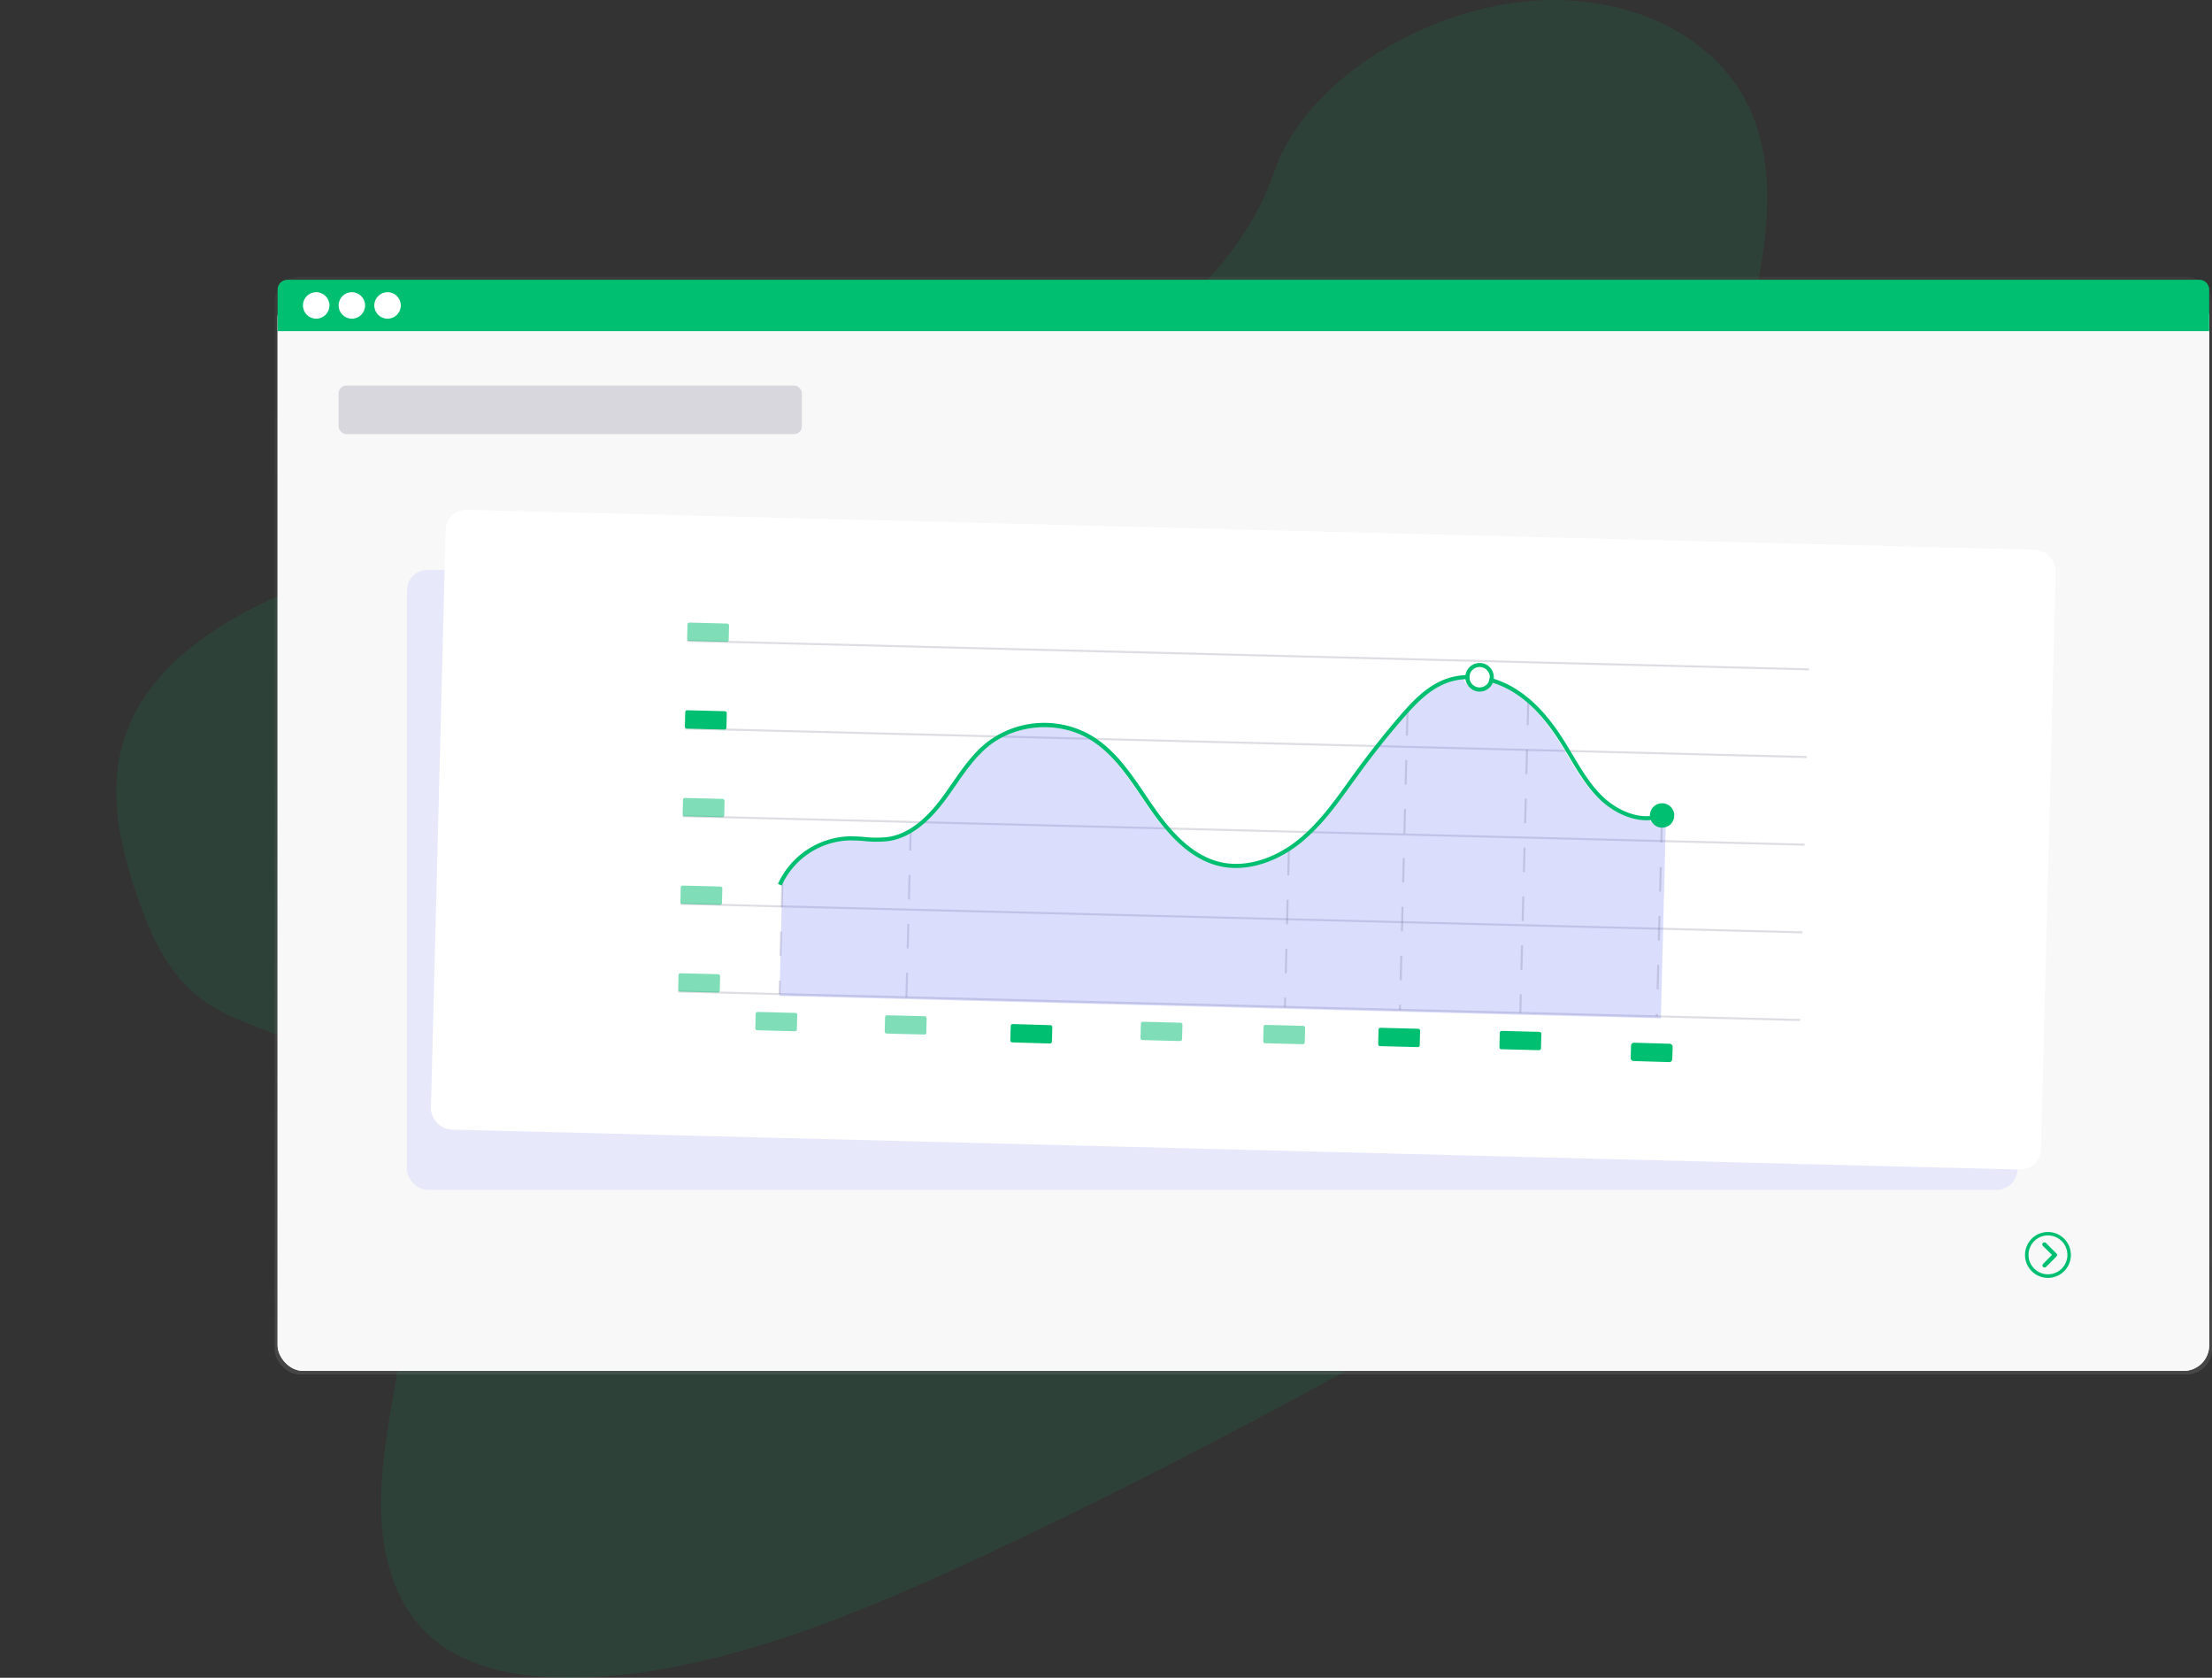 <?xml version="1.0" encoding="UTF-8" standalone="no"?>
<svg
   id="ebf8a77a-edff-4dc3-b5b4-de0e5991af45"
   data-name="Layer 1"
   width="1084.99"
   height="822.75"
   viewBox="0 0 1084.99 822.75"
   version="1.1"
   sodipodi:docname="svg-1.svg"
   inkscape:version="1.1 (ce6663b3b7, 2021-05-25)"
   xmlns:inkscape="http://www.inkscape.org/namespaces/inkscape"
   xmlns:sodipodi="http://sodipodi.sourceforge.net/DTD/sodipodi-0.dtd"
   xmlns:xlink="http://www.w3.org/1999/xlink"
   xmlns="http://www.w3.org/2000/svg"
   xmlns:svg="http://www.w3.org/2000/svg"
   xmlns:rdf="http://www.w3.org/1999/02/22-rdf-syntax-ns#"
   xmlns:cc="http://creativecommons.org/ns#"
   xmlns:dc="http://purl.org/dc/elements/1.1/">
  <rect x="0" y="0" width="1084.99" height="822.75" fill="#333333" stroke="none"/>
  <sodipodi:namedview
     pagecolor="#ffffff"
     bordercolor="#666666"
     borderopacity="1"
     objecttolerance="10"
     gridtolerance="10"
     guidetolerance="10"
     inkscape:pageopacity="0"
     inkscape:pageshadow="2"
     inkscape:window-width="1366"
     inkscape:window-height="654"
     id="namedview314"
     showgrid="false"
     inkscape:zoom="0.161653"
     inkscape:cx="-1543.4295"
     inkscape:cy="813.47085"
     inkscape:window-x="0"
     inkscape:window-y="0"
     inkscape:window-maximized="1"
     inkscape:current-layer="ebf8a77a-edff-4dc3-b5b4-de0e5991af45"
     inkscape:pagecheckerboard="0" />
  <defs
     id="defs10">
    <linearGradient
       id="3dbb7376-c47c-4ca7-b468-761ae3cf9a96"
       x1="609.82"
       y1="674.04"
       x2="609.82"
       y2="135.71"
       gradientUnits="userSpaceOnUse">
      <stop
         offset="0"
         stop-color="gray"
         stop-opacity="0.25"
         id="stop2" />
      <stop
         offset="0.54"
         stop-color="gray"
         stop-opacity="0.12"
         id="stop4" />
      <stop
         offset="1"
         stop-color="gray"
         stop-opacity="0.1"
         id="stop6" />
    </linearGradient>
    <linearGradient
       id="9599d617-6377-49c4-b753-a452dc901e54"
       x1="629.86"
       y1="815.18"
       x2="629.86"
       y2="282.75"
       gradientTransform="translate(-20.86 21.29) rotate(-2.2)"
       xlink:href="#3dbb7376-c47c-4ca7-b468-761ae3cf9a96" />
  </defs>
  <title
     id="title12">setup analytics</title>
  <path
     d="M221.63,210.59l.46-.36c37.17,22.31,89.46,17,89.92,17l-5.77,6.55C305.78,233.81,259.06,233.05,221.63,210.59Z"
     transform="translate(-57.5 -38.62)"
     fill="#444053"
     id="path20" />
  <path
     d="M301.9,186.69s-28.47,18.65-50,8.41"
     transform="translate(-57.5 -38.62)"
     fill="none"
     stroke="#444053"
     stroke-miterlimit="10"
     id="path30" />
  <path
     d="M216.69,185.47s5.89,18.25.1,21.7"
     transform="translate(-57.5 -38.62)"
     fill="none"
     stroke="#444053"
     stroke-miterlimit="10"
     id="path40" />
  <path
     d="M210.23,228.68s28-3.75,31,3.56"
     transform="translate(-57.5 -38.62)"
     fill="none"
     stroke="#444053"
     stroke-miterlimit="10"
     id="path56" />
  <path
     d="M255,286.06s-1.51-30.62-19-42.46"
     transform="translate(-57.5 -38.62)"
     fill="none"
     stroke="#444053"
     stroke-miterlimit="10"
     id="path58" />
  <path
     d="M227.51,308.27s4.54-22.43-16.93-38.29"
     transform="translate(-57.5 -38.62)"
     fill="none"
     stroke="#444053"
     stroke-miterlimit="10"
     id="path62" />
  <path
     d="M568.79,236c-54.87,27.61-114.88,39.65-173.39,48.93s-117.57,16.43-175.23,35.83c-37.08,12.48-76.27,32.69-94.55,64.09C108,415,114.51,447.15,123.83,475.17c7,21.07,16,42.39,35.16,55.27,13.32,8.94,30.61,13.13,45.13,20.74,50.51,26.45,58.7,88.49,50.56,145.56-3.82,26.77-10.38,53.89-10.29,80.13s7.66,52.24,28.48,67.74c20.64,15.36,51.63,18.48,82,16,61.71-5,123.76-30.59,182.86-58.09C668.59,741.65,793.94,669.08,919,596.69c46.26-26.79,92.73-53.71,135.32-85.44,23.65-17.62,47-37.86,57.92-62.08,13.91-30.74,3.3-64.23-24.74-78.06-47-23.2-125.58,7.39-166.11-22.91C899,331.52,896.08,301,899.73,272.35c7.82-61.56,40.14-129.41,15.47-181.5C898.26,55.07,853.68,34.25,805,39.4c-51,5.4-107.52,38.93-122.72,84.13C666.66,170.08,617.24,211.57,568.79,236Z"
     transform="translate(-57.5 -38.62)"
     fill="#4b59f7"
     opacity="0.1"
     id="path68"
     style="fill:#01bf71;fill-opacity:1" />
  <rect
     x="134.66"
     y="135.71"
     width="950.33"
     height="538.33"
     rx="12.49"
     ry="12.49"
     fill="url(#3dbb7376-c47c-4ca7-b468-761ae3cf9a96)"
     id="rect72" />
  <rect
     x="136.17"
     y="143.28"
     width="947.42"
     height="528.97"
     rx="12.49"
     ry="12.49"
     fill="#fff"
     id="rect74" />
  <rect
     x="136.17"
     y="143.28"
     width="947.42"
     height="528.97"
     rx="12.49"
     ry="12.49"
     fill="#fff"
     id="rect76" />
  <rect
     x="136.17"
     y="143.28"
     width="947.42"
     height="528.97"
     rx="12.49"
     ry="12.49"
     fill="#5a5773"
     opacity="0.04"
     id="rect78" />
  <path
     d="M1136.29,175.83H198.49a4.81,4.81,0,0,0-4.81,4.81V201H1141.1V180.64A4.81,4.81,0,0,0,1136.29,175.83Z"
     transform="translate(-57.5 -38.62)"
     fill="#5a5773"
     id="path80"
     style="fill:#01bf71;fill-opacity:1" />
  <g
     id="4856ee63-6c9d-47e3-9e79-3603b2312fc4"
     data-name="buttons">
    <circle
       cx="155.09"
       cy="149.78"
       r="6.5"
       fill="#fff"
       id="circle82" />
    <circle
       cx="172.59"
       cy="149.78"
       r="6.5"
       fill="#fff"
       id="circle84" />
    <circle
       cx="190.09"
       cy="149.78"
       r="6.5"
       fill="#fff"
       id="circle86" />
  </g>
  <rect
     x="199.59"
     y="279.47"
     width="790"
     height="304"
     rx="10.19"
     ry="10.19"
     fill="#4b59f7"
     opacity="0.1"
     id="rect89" />
  <rect
     x="272.39"
     y="298.35"
     width="790"
     height="304"
     rx="10.19"
     ry="10.19"
     transform="translate(-45.85 -55.44) rotate(1.46)"
     fill="#fff"
     id="rect91" />
  <line
     x1="337.02"
     y1="314.26"
     x2="887.34"
     y2="328.25"
     fill="#f4f4f7"
     stroke="#5a5773"
     stroke-miterlimit="10"
     opacity="0.2"
     id="line93" />
  <line
     x1="335.93"
     y1="357.25"
     x2="886.25"
     y2="371.24"
     fill="#f4f4f7"
     stroke="#5a5773"
     stroke-miterlimit="10"
     opacity="0.2"
     id="line95" />
  <line
     x1="334.84"
     y1="400.23"
     x2="885.16"
     y2="414.22"
     fill="#f4f4f7"
     stroke="#5a5773"
     stroke-miterlimit="10"
     opacity="0.2"
     id="line97" />
  <line
     x1="333.74"
     y1="443.22"
     x2="884.07"
     y2="457.21"
     fill="#f4f4f7"
     stroke="#5a5773"
     stroke-miterlimit="10"
     opacity="0.2"
     id="line99" />
  <line
     x1="383.76"
     y1="432.82"
     x2="382.37"
     y2="487.47"
     fill="none"
     stroke="#5a5773"
     stroke-miterlimit="10"
     stroke-dasharray="12"
     opacity="0.2"
     id="line101" />
  <line
     x1="332.65"
     y1="486.21"
     x2="882.97"
     y2="500.19"
     fill="#f4f4f7"
     stroke="#5a5773"
     stroke-miterlimit="10"
     opacity="0.2"
     id="line103" />
  <line
     x1="444.61"
     y1="489.05"
     x2="446.68"
     y2="407.58"
     fill="none"
     stroke="#5a5773"
     stroke-miterlimit="10"
     stroke-dasharray="12"
     opacity="0.2"
     id="line105" />
  <path
     d="M866.16,439.76c-9.81.85-19.39-4.65-25.26-10.43-6.08-6-10.49-13.38-14.75-20.56-1.35-2.27-2.75-4.61-4.16-6.87-7.43-11.78-14.85-19.7-23.34-24.93a44.44,44.44,0,0,0-9.93-4.54,7,7,0,0,1-1.41,2.14,7,7,0,0,1-4.9,2.15h-.33a7,7,0,0,1-6.75-6.07,30.45,30.45,0,0,0-9.21,1.89c-8.73,3.29-15.36,10.36-21.39,17.33-7.3,8.42-14.34,17.25-20.9,26.26q-2,2.73-4,5.49c-7.12,9.94-14.48,20.21-24,28.24-12.78,10.84-28.15,15.51-41.12,12.5-15.56-3.61-26.69-17.36-34.64-28.94-1-1.5-2-3-3.08-4.53-7.42-11-15.09-22.37-26.41-29-14.91-8.75-35.5-7.24-49,3.57-6.58,5.27-11.52,12.43-16.31,19.35-1.64,2.38-3.34,4.84-5.09,7.2-9,12.09-18.07,18.65-27.85,20.07a52.94,52.94,0,0,1-11.67,0c-2.58-.18-5.25-.38-7.86-.31a37.79,37.79,0,0,0-31.57,19.67L439.85,527l432.31,11,2.42-95.23a6,6,0,0,1-8.42-3Z"
     transform="translate(-57.5 -38.62)"
     fill="#4b59f7"
     opacity="0.2"
     id="path107" />
  <line
     x1="632.2"
     y1="417.24"
     x2="630.26"
     y2="493.77"
     fill="none"
     stroke="#5a5773"
     stroke-miterlimit="10"
     stroke-dasharray="12"
     opacity="0.2"
     id="line113" />
  <line
     x1="690.39"
     y1="348.75"
     x2="686.67"
     y2="495.2"
     fill="none"
     stroke="#5a5773"
     stroke-miterlimit="10"
     stroke-dasharray="12"
     opacity="0.2"
     id="line115" />
  <line
     x1="749.61"
     y1="343.64"
     x2="745.72"
     y2="496.71"
     fill="none"
     stroke="#5a5773"
     stroke-miterlimit="10"
     stroke-dasharray="12"
     opacity="0.2"
     id="line117" />
  <line
     x1="815.2"
     y1="401.19"
     x2="812.72"
     y2="498.41"
     fill="none"
     stroke="#5a5773"
     stroke-miterlimit="10"
     stroke-dasharray="12"
     opacity="0.2"
     id="line119" />
  <path
     d="M788.12,365.68a7,7,0,0,0-5-1.95,7,7,0,0,0-6.79,5.93,6.79,6.79,0,0,0-.08,1.2c0,.27,0,.54.06.8a7,7,0,0,0,2.09,4.11,6.87,6.87,0,0,0,4.66,2h.33a7,7,0,0,0,4.91-2.14,7.17,7.17,0,0,0,1.41-2.14,6.91,6.91,0,0,0,.5-1.95,5.55,5.55,0,0,0,0-.91A7,7,0,0,0,788.12,365.68Zm-.35,7.2a4.54,4.54,0,0,1-.91,1.31,5,5,0,0,1-8.51-2.58,4.16,4.16,0,0,1-.09-.79,4.8,4.8,0,0,1,.12-1.2,5,5,0,0,1,4.78-3.9h.23a5,5,0,0,1,4.87,4.89c0,.1,0,.21,0,.31A4.65,4.65,0,0,1,787.77,372.88Z"
     transform="translate(-57.5 -38.62)"
     fill="#4b59f7"
     id="path121"
     style="fill:#01bf71;fill-opacity:1" />
  <circle
     cx="815.26"
     cy="399.88"
     r="6"
     fill="#4b59f7"
     id="circle123"
     style="fill:#01bf71;fill-opacity:1" />
  <path
     d="M778.26,370.82a4.16,4.16,0,0,0,.09.79c-.68,0-1.36,0-2,.05a30.58,30.58,0,0,0-9.22,1.89c-8.73,3.29-15.36,10.36-21.4,17.33-7.3,8.41-14.34,17.25-20.91,26.25-1.33,1.82-2.64,3.66-4,5.5-7.13,9.94-14.49,20.2-24,28.24-12.79,10.83-28.17,15.5-41.15,12.49C640.13,459.76,629,446,621,434.42c-1-1.49-2.06-3-3.08-4.53-7.43-11-15.11-22.37-26.43-29-14.91-8.75-35.52-7.24-49,3.57C536,409.72,531,416.88,526.21,423.8c-1.65,2.38-3.35,4.85-5.1,7.2-9,12.09-18.08,18.65-27.86,20.07a53.57,53.57,0,0,1-11.67,0,76.47,76.47,0,0,0-7.87-.31,37.72,37.72,0,0,0-32.79,22.12l-1.84-.8a39.8,39.8,0,0,1,34.57-23.32,74.56,74.56,0,0,1,8.08.32,52.05,52.05,0,0,0,11.23,0c9.23-1.33,17.91-7.64,26.54-19.28,1.73-2.33,3.42-4.78,5.06-7.15,4.87-7,9.91-14.31,16.71-19.77a46.11,46.11,0,0,1,51.26-3.73c11.72,6.87,19.53,18.43,27.09,29.62,1,1.5,2,3,3.07,4.51,7.75,11.28,18.55,24.67,33.46,28.12,12.36,2.87,27.09-1.64,39.4-12.07,9.29-7.87,16.6-18,23.65-27.88,1.31-1.84,2.64-3.68,4-5.51,6.61-9,13.68-17.92,21-26.39,6.21-7.16,13-14.43,22.21-17.88a32.75,32.75,0,0,1,9.94-2c.67,0,1.36-.06,2,0A4.8,4.8,0,0,0,778.26,370.82Z"
     transform="translate(-57.5 -38.62)"
     fill="#4b59f7"
     id="path125"
     style="fill:#01bf71;fill-opacity:1" />
  <path
     d="M873.11,439.44c-11.73,4.38-24.13-2.16-31.19-9.1-6.08-6-10.49-13.39-14.75-20.57-1.35-2.26-2.75-4.61-4.17-6.86-7.43-11.79-14.85-19.71-23.35-24.94a44.6,44.6,0,0,0-9.93-4.53c-.64-.21-1.29-.39-2-.56a4.65,4.65,0,0,0,.49-1.95c.66.17,1.31.36,2,.56a46.34,46.34,0,0,1,10.47,4.78c8.78,5.39,16.4,13.51,24,25.57,1.43,2.28,2.83,4.63,4.2,6.92,4.2,7.06,8.54,14.37,14.43,20.15,6.63,6.52,18.24,12.71,29.09,8.66Z"
     transform="translate(-57.5 -38.62)"
     fill="#4b59f7"
     id="path127"
     style="fill:#01bf71;fill-opacity:1" />
  <rect
     x="394.64"
     y="344.15"
     width="20.4"
     height="9"
     rx="0.9"
     ry="0.9"
     transform="translate(-48.51 -48.8) rotate(1.46)"
     fill="#4b59f7"
     opacity="0.5"
     id="rect129"
     style="fill:#01bf71;fill-opacity:1" />
  <rect
     x="393.54"
     y="387.13"
     width="20.4"
     height="9"
     rx="0.9"
     ry="0.9"
     transform="translate(-47.42 -48.76) rotate(1.46)"
     fill="#4b59f7"
     id="rect131"
     style="fill:#01bf71;fill-opacity:1" />
  <rect
     x="392.45"
     y="430.12"
     width="20.4"
     height="9"
     rx="0.9"
     ry="0.9"
     transform="translate(-46.33 -48.71) rotate(1.46)"
     fill="#4b59f7"
     opacity="0.5"
     id="rect133"
     style="fill:#01bf71;fill-opacity:1" />
  <rect
     x="391.36"
     y="473.1"
     width="20.4"
     height="9"
     rx="0.9"
     ry="0.9"
     transform="translate(-45.24 -48.67) rotate(1.46)"
     fill="#4b59f7"
     opacity="0.5"
     id="rect135"
     style="fill:#01bf71;fill-opacity:1" />
  <rect
     x="390.27"
     y="516.09"
     width="20.4"
     height="9"
     rx="0.9"
     ry="0.9"
     transform="translate(-44.15 -48.63) rotate(1.46)"
     fill="#4b59f7"
     opacity="0.5"
     id="rect137"
     style="fill:#01bf71;fill-opacity:1" />
  <rect
     x="428.1"
     y="535.06"
     width="20.4"
     height="9"
     rx="0.9"
     ry="0.9"
     transform="translate(-43.65 -49.59) rotate(1.46)"
     fill="#4b59f7"
     opacity="0.5"
     id="rect139"
     style="fill:#01bf71;fill-opacity:1" />
  <rect
     x="491.58"
     y="536.67"
     width="20.4"
     height="9"
     rx="0.9"
     ry="0.9"
     transform="translate(-43.59 -51.2) rotate(1.46)"
     fill="#4b59f7"
     opacity="0.5"
     id="rect141"
     style="fill:#01bf71;fill-opacity:1" />
  <rect
     x="555.48"
     y="538.29"
     width="20.4"
     height="9"
     rx="0.9"
     ry="0.9"
     transform="matrix(1, 0.03, -0.03, 1, -43.53, -52.82)"
     fill="#4b59f7"
     id="rect143"
     style="fill:#01bf71;fill-opacity:1" />
  <rect
     x="617.05"
     y="539.86"
     width="20.4"
     height="9"
     rx="0.9"
     ry="0.9"
     transform="translate(-43.47 -54.39) rotate(1.46)"
     fill="#4b59f7"
     opacity="0.5"
     id="rect145"
     style="fill:#01bf71;fill-opacity:1" />
  <rect
     x="677.22"
     y="541.39"
     width="20.4"
     height="9"
     rx="0.9"
     ry="0.9"
     transform="translate(-43.41 -55.91) rotate(1.46)"
     fill="#4b59f7"
     opacity="0.5"
     id="rect147"
     style="fill:#01bf71;fill-opacity:1" />
  <rect
     x="733.63"
     y="542.82"
     width="20.4"
     height="9"
     rx="0.9"
     ry="0.9"
     transform="translate(-43.36 -57.35) rotate(1.46)"
     fill="#4b59f7"
     id="rect149"
     style="fill:#01bf71;fill-opacity:1" />
  <rect
     x="793.1"
     y="544.33"
     width="20.4"
     height="9"
     rx="0.9"
     ry="0.9"
     transform="translate(-43.3 -58.86) rotate(1.46)"
     fill="#4b59f7"
     id="rect151"
     style="fill:#01bf71;fill-opacity:1" />
  <rect
     x="859.69"
     y="546.03"
     width="20.4"
     height="9"
     rx="1.39"
     ry="1.39"
     transform="matrix(1, 0.03, -0.03, 1, -43.23, -60.55)"
     fill="#4b59f7"
     id="rect153"
     style="fill:#01bf71;fill-opacity:1" />
  <path
     d="M1059.57,648.15a1.05,1.05,0,0,1,1.47,0l5.16,5.18a1,1,0,0,1,0,1.44l-5.08,5.1a1,1,0,0,1-1.48,0,1,1,0,0,1,0-1.47L1064,654l-4.43-4.38a1,1,0,0,1,0-1.48Z"
     transform="translate(-57.5 -38.62)"
     fill="#5a5773"
     id="path163"
     style="fill:#01bf71;fill-opacity:1" />
  <path
     d="M1050.77,654A11.25,11.25,0,1,0,1062,642.77,11.24,11.24,0,0,0,1050.77,654Zm1.73,0a9.53,9.53,0,1,1,2.79,6.72A9.42,9.42,0,0,1,1052.5,654Z"
     transform="translate(-57.5 -38.62)"
     fill="#5a5773"
     id="path165"
     style="fill:#01bf71;fill-opacity:1" />
  <rect
     x="166.09"
     y="189.05"
     width="227.24"
     height="23.85"
     rx="3.86"
     ry="3.86"
     fill="#5a5773"
     opacity="0.2"
     id="rect167" />
</svg>
